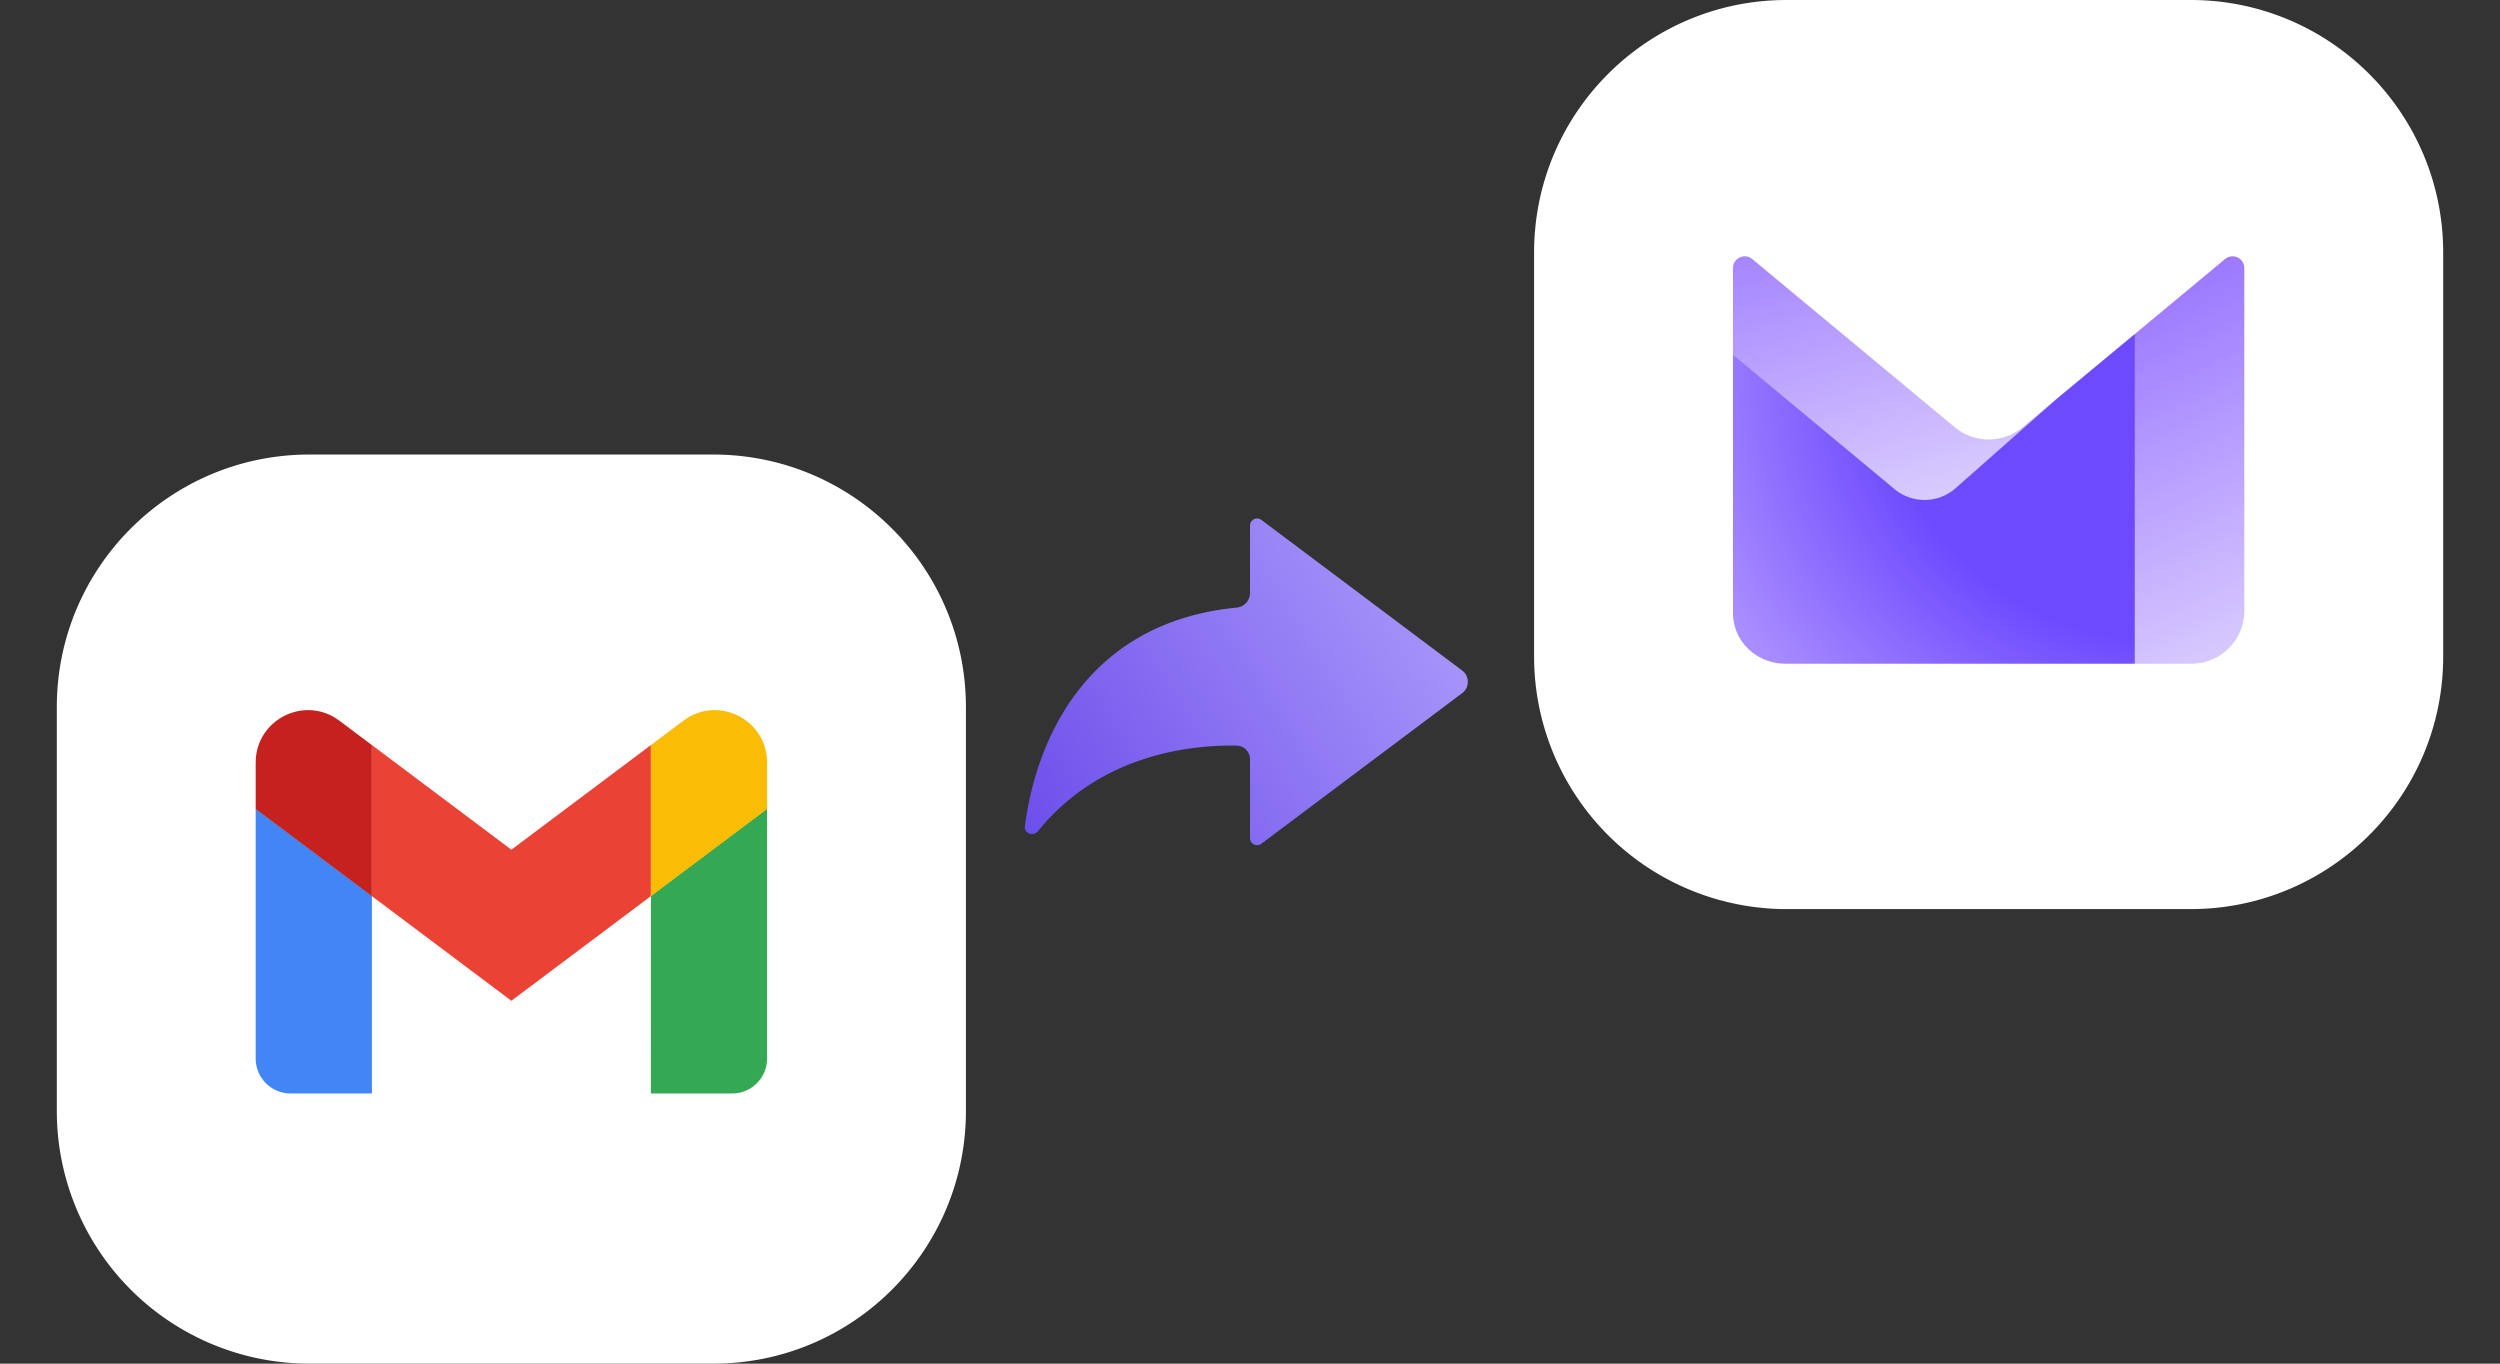 <svg xmlns="http://www.w3.org/2000/svg" width="88" height="48" fill="none" viewBox="0 0 88 48">
    <rect x="0" y="0" width="88" height="48" fill="#333333" stroke="none"/>
    <path
        fill="url(#a)"
        d="M43.532 26.245a.48.48 0 0 1 .468.488V29.5a.25.25 0 0 0 .4.2l7.067-5.3a.5.5 0 0 0 0-.8L44.4 18.3a.25.25 0 0 0-.4.2v2.378a.52.52 0 0 1-.474.51c-5.413.531-7.087 4.85-7.45 7.7-.032.253.3.367.46.169 2.18-2.69 5.329-3.04 6.996-3.012Z"
    />
    <g clip-path="url(#b)">
        <path
            fill="#fff"
            d="M2 24.889C2 19.979 5.98 16 10.889 16H25.11c4.911 0 8.89 3.98 8.89 8.889V39.11c0 4.911-3.98 8.89-8.889 8.89H10.89A8.889 8.889 0 0 1 2 39.111V24.89Z"
        />
        <g clip-path="url(#c)">
            <path fill="#4285F4" d="M10.227 38.49h2.864v-6.955L9 28.467v8.796c0 .679.55 1.227 1.227 1.227Z" />
            <path fill="#34A853" d="M22.91 38.49h2.864c.679 0 1.227-.55 1.227-1.227v-8.796l-4.09 3.068" />
            <path fill="#FBBC04" d="M22.91 26.227v5.318l4.091-3.068v-1.636c0-1.518-1.732-2.384-2.945-1.473" />
            <path fill="#EA4335" d="M13.092 31.545v-5.318L18 29.909l4.909-3.682v5.318L18 35.227" />
            <path fill="#C5221F" d="M9 26.84v1.637l4.09 3.068v-5.318l-1.145-.86C10.73 24.458 9 25.324 9 26.842Z" />
        </g>
    </g>
    <g clip-path="url(#d)">
        <path
            fill="#fff"
            d="M54 8.889C54 3.979 57.98 0 62.889 0H77.11C82.021 0 86 3.98 86 8.889V23.11c0 4.911-3.98 8.89-8.889 8.89H62.89A8.889 8.889 0 0 1 54 23.111V8.89Z"
        />
        <path
            fill="url(#e)"
            fill-rule="evenodd"
            d="m72.43 14.01.001.002-5.002 5.552L61 12.488V9.436c0-.35.408-.542.678-.318l7.132 5.923c.69.572 1.69.572 2.38 0l1.24-1.03Z"
            clip-rule="evenodd"
        />
        <path
            fill="url(#f)"
            d="M75.143 11.758 72.43 14.01h.001l-3.592 3.173a1.655 1.655 0 0 1-2.154.032L61 12.488v9.072c0 1.028.834 1.803 1.862 1.803h12.28l1.287-5.773-1.286-5.832Z"
        />
        <path
            fill="url(#g)"
            fill-rule="evenodd"
            d="M75.143 11.76v11.603h1.995A1.862 1.862 0 0 0 79 21.501V9.436a.414.414 0 0 0-.678-.318l-3.18 2.642Z"
            clip-rule="evenodd"
        />
    </g>
    <defs>
        <linearGradient id="a" x1="53" x2="36" y1="19.333" y2="30" gradientUnits="userSpaceOnUse">
            <stop stop-color="#B3A2FD" />
            <stop offset="1" stop-color="#6B4DEA" />
        </linearGradient>
        <linearGradient id="e" x1="67.754" x2="61.718" y1="19.662" y2="-1.309" gradientUnits="userSpaceOnUse">
            <stop stop-color="#E3D9FF" />
            <stop offset="1" stop-color="#7341FF" />
        </linearGradient>
        <linearGradient id="g" x1="84.821" x2="71.028" y1="32.661" y2="2.784" gradientUnits="userSpaceOnUse">
            <stop offset=".271" stop-color="#E3D9FF" />
            <stop offset="1" stop-color="#7341FF" />
        </linearGradient>
        <clipPath id="b">
            <rect width="32" height="32" x="2" y="16" fill="#fff" rx="8" />
        </clipPath>
        <clipPath id="c">
            <path fill="#fff" d="M0 0h18v13.501H0z" transform="translate(9 25)" />
        </clipPath>
        <clipPath id="d">
            <rect width="32" height="32" x="54" fill="#fff" rx="8" />
        </clipPath>
        <radialGradient
            id="f"
            cx="0"
            cy="0"
            r="1"
            gradientTransform="matrix(17.992 0 0 16.874 76.361 13.178)"
            gradientUnits="userSpaceOnUse"
        >
            <stop offset=".556" stop-color="#6D4AFF" />
            <stop offset=".994" stop-color="#AA8EFF" />
        </radialGradient>
    </defs>
</svg>
